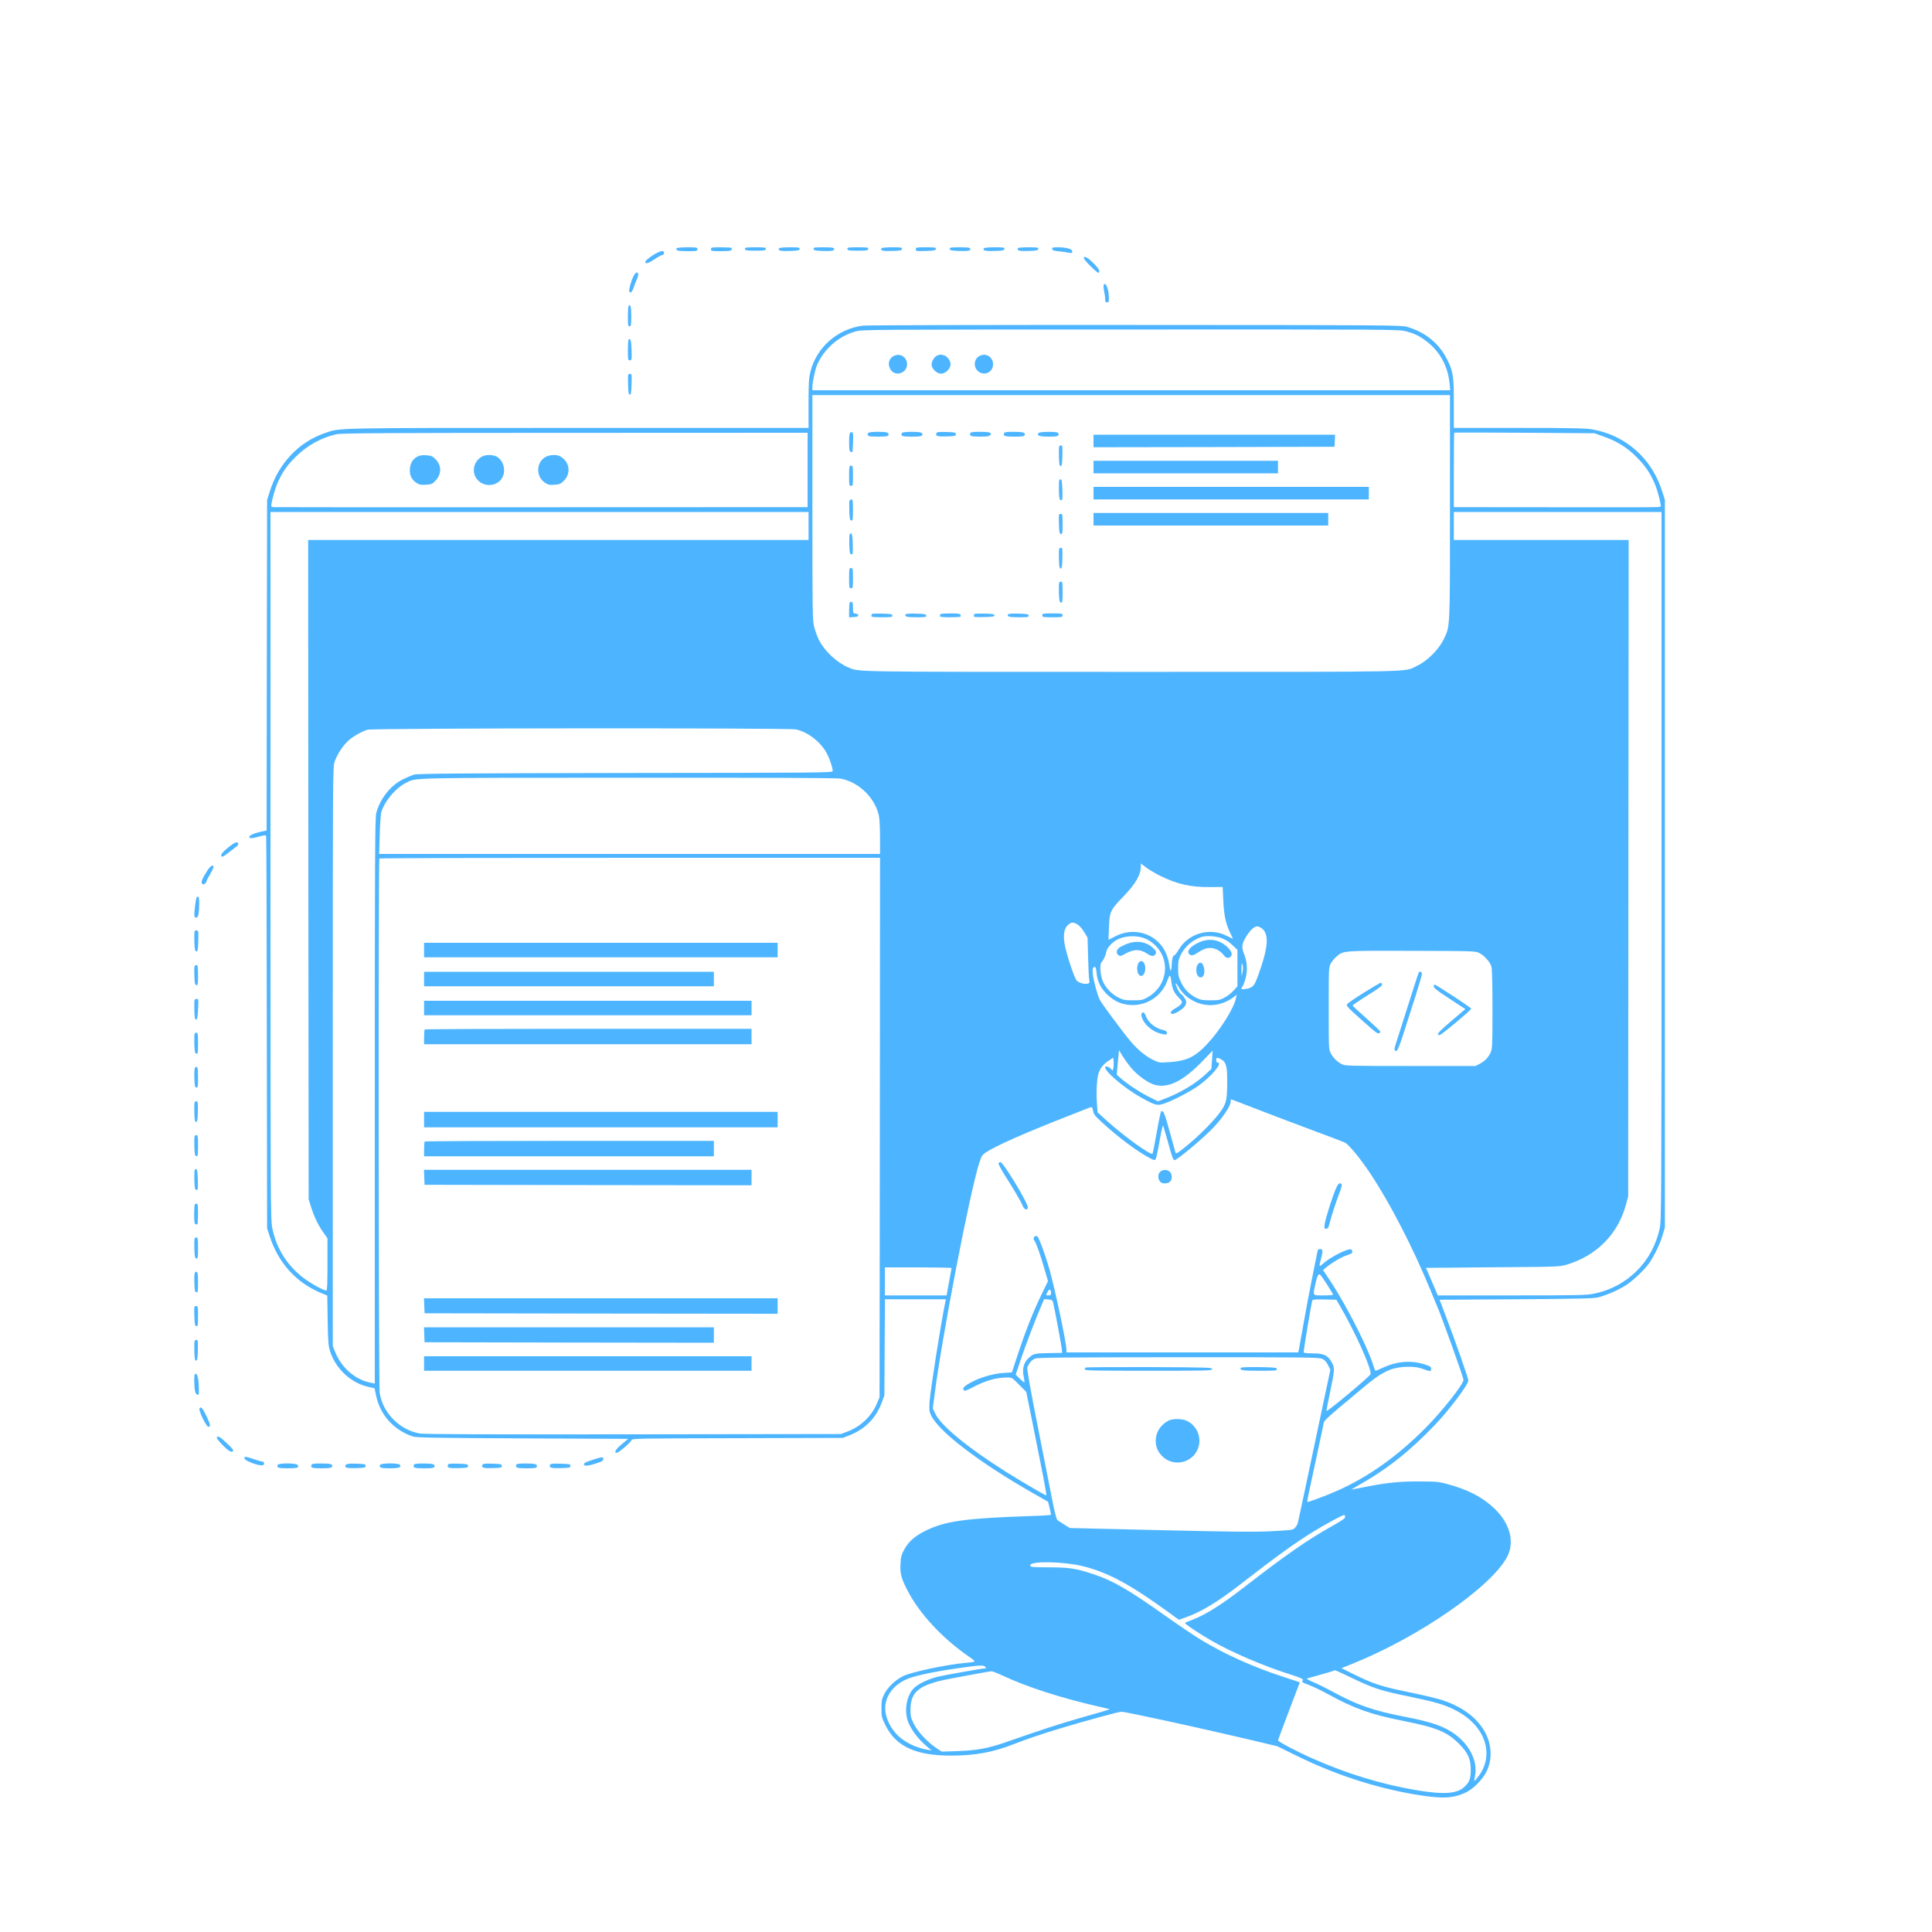 <?xml version="1.0" standalone="no"?>
<!DOCTYPE svg PUBLIC "-//W3C//DTD SVG 20010904//EN"
 "http://www.w3.org/TR/2001/REC-SVG-20010904/DTD/svg10.dtd">
<svg version="1.0" xmlns="http://www.w3.org/2000/svg"
 width="500px" height="500px" viewBox="0 0 2000 2000"
 preserveAspectRatio="xMidYMid meet">

<g transform="translate(0,2000) scale(0.1,-0.1)"
fill="#4db5ff" stroke="none">
<path d="M7005 17430 c-14 -23 11 -30 111 -30 97 0 104 1 104 20 0 19 -7 20
-104 20 -59 0 -108 -4 -111 -10z"/>
<path d="M7360 17420 c0 -19 7 -20 104 -20 80 0 105 3 109 14 3 8 3 17 0 20
-4 3 -53 6 -110 6 -96 0 -103 -1 -103 -20z"/>
<path d="M7712 17423 c3 -16 16 -18 108 -18 92 0 105 2 108 18 3 15 -7 17
-108 17 -101 0 -111 -2 -108 -17z"/>
<path d="M8064 17429 c-14 -23 16 -30 112 -27 85 3 99 5 102 21 3 15 -7 17
-102 17 -65 0 -107 -4 -112 -11z"/>
<path d="M8422 17423 c3 -16 17 -18 102 -21 71 -2 102 1 107 10 15 23 -3 28
-107 28 -95 0 -105 -2 -102 -17z"/>
<path d="M8772 17423 c3 -16 16 -18 108 -18 92 0 105 2 108 18 3 15 -7 17
-108 17 -101 0 -111 -2 -108 -17z"/>
<path d="M9124 17429 c-14 -23 16 -30 112 -27 85 3 99 5 102 21 3 15 -7 17
-102 17 -65 0 -107 -4 -112 -11z"/>
<path d="M9480 17420 c0 -20 5 -21 102 -18 89 3 103 5 106 21 3 15 -7 17 -102
17 -100 0 -106 -1 -106 -20z"/>
<path d="M9832 17423 c3 -16 17 -18 102 -21 71 -2 102 1 107 10 15 23 -3 28
-107 28 -95 0 -105 -2 -102 -17z"/>
<path d="M10184 17429 c-14 -23 16 -30 112 -27 85 3 99 5 102 21 3 15 -7 17
-102 17 -65 0 -107 -4 -112 -11z"/>
<path d="M10536 17432 c-2 -4 -1 -14 3 -20 5 -9 36 -12 107 -10 85 3 99 5 102
21 3 15 -7 17 -102 17 -58 0 -107 -4 -110 -8z"/>
<path d="M10892 17423 c2 -14 17 -19 63 -24 33 -3 79 -9 103 -14 38 -7 42 -6
42 13 0 25 -61 42 -150 42 -53 0 -61 -2 -58 -17z"/>
<path d="M6805 17384 c-54 -25 -125 -80 -125 -95 0 -25 32 -16 94 26 37 25 73
45 81 45 18 0 26 26 12 38 -8 7 -28 3 -62 -14z"/>
<path d="M11220 17327 c0 -18 141 -158 152 -151 20 13 4 44 -55 102 -60 59
-97 78 -97 49z"/>
<path d="M6566 17155 c-24 -36 -59 -152 -52 -170 10 -28 29 -11 47 42 9 28 25
67 34 87 27 57 3 91 -29 41z"/>
<path d="M11425 17048 c-3 -8 -1 -35 4 -59 6 -24 11 -61 11 -81 0 -31 4 -38
20 -38 18 0 20 6 19 53 -1 88 -37 170 -54 125z"/>
<path d="M6507 16834 c-4 -4 -7 -54 -7 -111 0 -94 2 -104 18 -101 15 3 17 16
17 107 0 97 -8 125 -28 105z"/>
<path d="M8932 16629 c-262 -34 -478 -223 -542 -475 -17 -67 -20 -111 -20
-331 l0 -253 -2384 0 c-2589 0 -2457 3 -2625 -54 -268 -92 -478 -314 -568
-603 l-28 -88 -3 -1711 -2 -1711 -56 -12 c-102 -23 -149 -52 -111 -67 8 -3 46
4 86 15 53 15 73 17 76 8 3 -7 6 -923 7 -2037 l3 -2025 26 -80 c89 -277 272
-480 530 -589 l67 -28 4 -257 c4 -227 7 -264 26 -322 60 -184 221 -330 404
-368 l55 -12 17 -79 c43 -200 183 -355 381 -421 32 -11 256 -15 1134 -19
l1094 -5 -66 -55 c-62 -51 -85 -90 -54 -90 20 0 149 110 154 131 5 18 45 19
1097 21 l1091 3 59 23 c169 64 284 180 345 346 l26 71 3 498 3 497 316 0 315
0 -6 -27 c-45 -216 -156 -921 -163 -1034 -5 -87 -3 -102 17 -143 81 -168 501
-488 1050 -801 85 -48 157 -89 159 -91 3 -3 30 -120 31 -135 0 -3 -84 -9 -187
-12 -702 -24 -906 -52 -1109 -152 -113 -55 -180 -114 -224 -197 -29 -53 -35
-76 -38 -146 -6 -103 7 -149 71 -274 125 -243 361 -497 638 -688 80 -55 81
-54 -46 -65 -193 -18 -541 -92 -632 -134 -81 -38 -165 -118 -200 -190 -24 -49
-28 -68 -28 -147 0 -86 2 -94 42 -175 109 -220 315 -314 683 -313 248 1 428
34 645 119 136 53 281 102 495 167 249 75 591 168 618 168 47 0 817 -168 1367
-298 l250 -60 184 -91 c401 -198 818 -335 1231 -406 290 -49 403 -44 539 22
77 37 171 135 212 219 65 136 49 307 -42 442 -85 129 -227 228 -414 291 -49
16 -189 50 -310 75 -330 67 -409 93 -639 208 l-99 49 119 48 c687 277 1440
799 1598 1109 78 153 26 343 -134 496 -124 118 -271 195 -490 254 -87 24 -112
26 -290 26 -207 1 -343 -13 -574 -60 -65 -13 -122 -24 -125 -24 -3 0 34 23 82
50 285 160 523 349 783 621 149 156 344 416 344 458 0 24 -132 402 -229 656
l-68 180 796 5 c676 5 804 8 851 21 96 27 211 78 284 126 80 53 197 165 244
235 50 74 110 199 134 284 l23 79 0 3765 0 3765 -28 88 c-107 341 -378 582
-724 642 -70 12 -207 15 -759 15 l-674 0 0 252 c0 283 -7 333 -67 452 -84 171
-227 287 -418 343 -57 17 -217 18 -2815 19 -1515 1 -2784 -2 -2818 -7z m5621
-58 c91 -24 143 -49 219 -108 134 -103 216 -254 234 -432 l7 -71 -3302 0
-3301 0 0 35 c0 47 27 174 46 221 71 171 228 307 405 354 72 18 139 19 2845
19 2710 1 2772 1 2847 -18z m457 -1818 c0 -1284 2 -1233 -66 -1373 -52 -106
-171 -224 -274 -272 -143 -68 87 -63 -2960 -63 -2967 0 -2812 -2 -2930 47
-117 49 -245 168 -302 283 -16 31 -38 91 -49 133 -18 72 -19 121 -19 1239 l0
1163 3300 0 3300 0 0 -1157z m1589 729 c134 -47 241 -112 336 -207 93 -92 145
-167 193 -278 32 -73 72 -231 62 -241 -9 -8 -47 -8 -1092 -7 l-1048 1 0 383
c0 211 2 386 4 388 2 2 330 2 728 -1 l723 -5 94 -33z m-8239 -347 l0 -385
-2752 -1 c-1514 -1 -2762 0 -2773 1 -11 1 -22 4 -25 6 -10 10 30 168 62 241
48 112 100 187 193 278 117 115 266 197 419 230 50 11 509 14 2469 14 l2407 1
0 -385z m10 -580 l0 -145 -2590 0 -2590 0 2 -3412 3 -3413 23 -73 c32 -105 75
-194 127 -267 l45 -64 0 -270 c0 -197 -3 -271 -11 -271 -28 0 -165 75 -236
130 -170 129 -281 305 -324 515 -18 87 -19 223 -19 3753 l0 3662 2785 0 2785
0 0 -145z m8830 -3517 c0 -3537 -1 -3666 -19 -3753 -71 -343 -334 -605 -675
-676 -84 -17 -148 -19 -857 -19 l-765 0 -61 143 -61 142 691 6 c680 5 693 5
767 28 309 92 531 318 612 621 l23 85 2 3398 3 3397 -905 0 -905 0 0 145 0
145 1075 0 1075 0 0 -3662z m-8960 1411 c118 -27 234 -112 305 -223 34 -54 75
-167 75 -208 0 -17 -116 -18 -2147 -20 -1753 -3 -2155 -6 -2188 -17 -22 -7
-72 -28 -111 -47 -129 -62 -241 -203 -279 -351 -13 -50 -15 -424 -15 -2981 l0
-2924 -37 7 c-164 30 -307 153 -375 323 l-23 57 0 2995 c0 2927 0 2996 19
3054 24 71 78 157 135 212 44 44 139 99 205 120 53 17 4364 20 4436 3z m461
-509 c191 -36 359 -200 398 -388 6 -29 11 -129 11 -222 l0 -170 -2592 0 -2593
0 6 202 c3 112 11 217 17 235 39 116 148 245 253 298 110 56 -10 53 2305 54
1410 1 2160 -2 2195 -9z m407 -3612 l-3 -2793 -28 -66 c-55 -130 -170 -239
-308 -290 l-64 -24 -2145 -3 c-1541 -2 -2164 1 -2212 8 -211 36 -388 215 -418
425 -11 79 -14 5517 -3 5528 3 4 1171 7 2595 7 l2588 0 -2 -2792z m2897 2608
c177 -88 318 -121 521 -119 l131 1 6 -131 c6 -155 25 -246 70 -340 19 -37 31
-66 28 -65 -4 2 -32 16 -63 31 -179 90 -402 23 -500 -150 -17 -29 -36 -53 -43
-53 -13 0 -25 -43 -25 -94 0 -17 -3 -42 -7 -56 -5 -19 -10 -6 -19 53 -15 96
-51 173 -110 231 -118 118 -299 143 -453 61 -36 -19 -65 -34 -66 -32 0 1 2 61
5 132 7 158 15 175 145 310 131 136 185 228 185 317 l0 29 53 -40 c28 -22 93
-60 142 -85z m-849 -507 c18 -11 49 -46 67 -77 l35 -57 6 -205 c3 -113 8 -219
12 -236 5 -27 3 -32 -18 -37 -32 -8 -91 9 -112 32 -26 28 -113 294 -126 386
-15 95 -3 154 37 191 32 29 56 30 99 3z m1914 -46 c62 -57 57 -175 -14 -389
-60 -177 -71 -199 -111 -218 -31 -15 -95 -22 -95 -11 0 3 7 16 15 28 8 12 22
51 31 87 20 78 14 163 -15 239 -30 73 -27 108 14 177 43 72 87 114 120 114 14
0 38 -12 55 -27z m-1197 -107 c32 -15 75 -48 101 -77 147 -163 101 -416 -96
-524 -48 -27 -61 -30 -148 -30 -84 0 -102 3 -151 28 -67 32 -133 100 -161 165
-28 62 -36 176 -16 200 23 26 45 73 52 114 7 36 56 91 108 119 88 47 220 50
311 5z m774 12 c37 -13 77 -39 110 -71 l53 -50 0 -189 0 -188 -42 -46 c-23
-25 -65 -58 -93 -72 -44 -24 -61 -27 -145 -27 -79 0 -103 4 -141 23 -75 37
-125 87 -160 158 -28 57 -33 76 -33 147 -1 69 3 91 25 138 42 89 126 161 219
190 51 15 148 9 207 -13z m2669 -155 c54 -29 110 -93 123 -140 7 -24 11 -188
11 -443 0 -372 -2 -408 -19 -445 -24 -52 -58 -88 -112 -117 l-44 -23 -675 0
c-639 0 -677 1 -710 19 -49 26 -88 64 -113 111 -22 39 -22 49 -22 465 0 420 0
425 22 467 12 22 39 55 60 72 73 61 64 60 783 58 652 -2 655 -2 696 -24z
m-2454 -200 c-10 -47 -10 -47 -10 32 0 68 2 75 10 48 7 -21 7 -47 0 -80z
m-1510 -8 c7 -85 47 -163 115 -225 64 -58 122 -88 200 -100 181 -29 360 79
419 253 9 26 20 47 24 47 5 0 12 -26 15 -57 10 -79 29 -121 76 -169 35 -36 39
-45 30 -62 -6 -12 -34 -33 -61 -48 -49 -27 -63 -50 -37 -60 18 -7 102 42 127
73 11 14 20 36 20 48 0 23 -33 73 -58 89 -16 9 -51 83 -52 106 0 8 13 -8 29
-35 77 -135 242 -212 393 -185 66 12 123 37 177 77 l33 26 -7 -34 c-20 -104
-162 -330 -295 -473 -131 -140 -214 -179 -406 -192 -83 -6 -96 -5 -145 18 -84
39 -170 109 -246 199 -80 95 -297 388 -318 429 -23 44 -63 192 -71 258 -7 62
-2 82 20 82 9 0 15 -21 18 -65z m358 -980 c63 -76 173 -155 243 -175 141 -39
299 40 502 252 l98 102 -6 -95 -7 -94 -62 -58 c-104 -97 -264 -192 -426 -253
l-64 -25 -83 41 c-92 44 -237 139 -302 197 l-42 38 11 127 12 127 35 -59 c20
-32 61 -89 91 -125z m-185 -3 l-6 -25 -23 22 c-12 11 -30 21 -40 21 -79 0 164
-216 368 -328 137 -75 154 -79 221 -58 90 28 287 131 372 194 136 102 242 232
188 232 -9 0 -15 9 -15 25 0 29 10 31 49 10 52 -26 66 -74 65 -220 0 -191 -8
-230 -57 -305 -57 -88 -219 -254 -357 -367 -95 -78 -115 -90 -121 -76 -3 10
-30 106 -59 213 -52 192 -70 234 -90 214 -5 -5 -26 -104 -46 -219 -20 -116
-40 -213 -43 -217 -18 -20 -283 170 -470 337 l-99 90 -7 104 c-8 112 -1 232
16 296 15 54 52 101 108 136 l46 30 3 -42 c2 -23 1 -53 -3 -67z m1517 -436
c161 -62 417 -159 568 -215 151 -56 291 -109 310 -118 39 -17 156 -158 260
-313 206 -308 446 -772 630 -1220 28 -69 57 -140 65 -157 45 -101 275 -743
275 -767 0 -45 -220 -324 -393 -498 -289 -291 -588 -504 -907 -647 -112 -50
-310 -125 -316 -118 -2 2 4 44 15 93 11 49 31 143 45 209 53 251 106 501 111
521 4 20 85 92 281 254 43 36 90 75 104 87 220 188 315 233 494 234 60 0 99
-6 142 -21 81 -30 89 -30 89 0 0 21 -8 27 -75 48 -132 42 -280 30 -419 -34
-41 -19 -77 -34 -81 -34 -4 0 -12 19 -19 43 -40 134 -172 412 -311 657 -77
134 -90 155 -165 269 l-49 74 38 31 c62 50 156 105 213 123 39 12 53 22 53 35
0 10 -6 21 -14 24 -35 13 -224 -84 -298 -154 -33 -30 -34 -22 -13 58 22 80 20
100 -9 100 -19 0 -25 -7 -29 -32 -3 -18 -28 -143 -56 -278 -27 -135 -68 -351
-90 -480 -23 -129 -44 -245 -46 -257 l-5 -23 -1200 0 -1200 0 0 25 c0 72 -116
619 -176 835 -42 147 -109 331 -126 341 -27 17 -52 -21 -29 -46 16 -18 63
-150 101 -284 l39 -133 -69 -142 c-81 -166 -167 -382 -247 -627 l-58 -176 -92
-6 c-105 -7 -244 -48 -338 -101 -67 -37 -86 -59 -67 -78 9 -9 28 -3 89 29 134
71 245 103 358 103 51 0 53 -1 125 -75 l74 -74 73 -363 c110 -547 141 -708
133 -708 -11 0 -252 141 -415 243 -398 251 -676 479 -734 605 l-25 52 18 138
c78 609 362 2081 462 2400 24 74 31 86 68 111 95 65 396 199 846 375 107 42
205 81 218 86 36 16 41 12 48 -31 6 -34 19 -51 93 -119 166 -152 358 -296 489
-366 48 -26 54 -27 65 -13 7 9 25 94 41 188 16 95 33 166 36 159 4 -7 26 -83
50 -168 43 -159 55 -190 69 -190 22 0 233 173 364 299 112 107 217 257 217
309 0 12 2 22 4 22 2 0 136 -51 298 -114z m-3192 -1633 c0 -5 -9 -53 -19 -108
-10 -55 -22 -117 -25 -137 l-7 -38 -319 0 -320 0 0 145 0 145 345 0 c190 0
345 -3 345 -7z m3887 -169 c34 -54 63 -102 63 -106 0 -5 -45 -8 -100 -8 -115
0 -110 -7 -85 110 17 81 31 113 47 108 7 -3 40 -49 75 -104z m-2857 -91 c0
-18 -6 -23 -25 -23 -30 0 -30 3 -8 41 18 31 33 23 33 -18z m22 -98 c12 -45 87
-445 90 -485 l3 -35 -130 -2 c-157 -3 -165 -5 -210 -45 -60 -52 -77 -119 -55
-213 5 -22 7 -42 4 -44 -3 -3 -24 14 -47 37 l-42 42 49 147 c47 143 167 457
220 576 l25 58 43 -3 c37 -3 43 -6 50 -33z m2961 -20 c159 -270 337 -664 325
-720 -4 -21 -452 -395 -456 -381 -1 6 16 96 38 200 44 209 47 243 24 289 -43
85 -85 107 -203 107 -49 0 -92 4 -95 9 -5 8 78 506 89 539 3 9 34 12 127 10
l122 -3 29 -50z m-173 -563 c24 -11 43 -32 58 -64 l24 -48 -76 -357 c-122
-580 -255 -1206 -261 -1230 -3 -12 -15 -33 -28 -47 -22 -25 -26 -25 -242 -37
-182 -9 -382 -7 -1155 11 l-935 22 -55 34 c-30 19 -63 40 -72 47 -12 9 -29 75
-58 223 -22 115 -91 460 -151 767 -72 364 -108 568 -104 587 9 39 42 80 79 96
25 11 291 13 1486 14 1366 0 1457 -1 1490 -18z m235 -1637 c0 -12 -40 -40
-135 -93 -247 -137 -479 -298 -915 -636 -227 -176 -394 -281 -529 -333 -39
-14 -75 -30 -79 -33 -9 -8 160 -120 293 -195 199 -113 513 -247 770 -330 154
-49 171 -58 152 -77 -9 -9 5 -18 63 -39 41 -15 129 -57 195 -93 274 -151 452
-215 783 -280 347 -69 456 -113 580 -237 93 -93 122 -156 122 -269 0 -95 -13
-128 -67 -179 -76 -71 -217 -80 -500 -32 -359 61 -713 169 -1068 326 -159 70
-360 176 -360 189 1 6 52 144 114 306 l112 295 -170 56 c-312 102 -593 228
-841 376 -72 43 -238 155 -371 249 -391 278 -548 369 -755 438 -181 60 -243
70 -459 71 -186 1 -195 2 -195 21 0 47 349 40 552 -11 253 -64 477 -184 863
-463 l124 -90 79 28 c159 58 324 159 552 335 381 296 574 435 771 556 118 72
298 169 309 166 6 -2 10 -12 10 -22z m-3725 -1550 c7 -8 8 -15 3 -15 -30 0
-440 -73 -506 -90 -88 -23 -177 -65 -226 -106 -77 -65 -112 -216 -78 -335 27
-91 109 -203 212 -287 l40 -32 -40 6 c-120 19 -242 79 -315 153 -103 106 -148
243 -116 353 33 113 129 202 261 243 131 41 366 83 650 118 70 9 103 6 115 -8z
m3792 -114 c224 -108 301 -133 584 -191 285 -59 378 -86 494 -146 305 -156
407 -458 233 -685 -20 -27 -38 -47 -40 -45 -2 1 1 27 7 56 27 143 -52 310
-200 421 -116 87 -240 131 -517 185 -330 63 -500 122 -747 256 -71 39 -165 86
-210 104 -44 18 -74 35 -66 38 8 2 73 21 145 41 71 20 132 38 134 41 8 8 20 3
183 -75z m-3626 29 c266 -125 624 -240 1027 -331 54 -12 96 -23 95 -24 -2 -2
-131 -40 -288 -84 -253 -73 -385 -116 -805 -262 -169 -58 -285 -79 -478 -86
l-167 -6 -58 38 c-90 60 -194 171 -233 251 -30 61 -34 77 -34 149 2 184 91
255 405 316 176 34 408 76 433 78 10 0 57 -17 103 -39z"/>
<path d="M9260 16319 c-55 -22 -75 -82 -45 -138 44 -85 175 -49 175 48 0 71
-66 116 -130 90z"/>
<path d="M9703 16320 c-34 -14 -65 -69 -58 -105 6 -33 44 -72 80 -81 51 -13
115 41 115 97 0 34 -32 78 -63 89 -35 12 -44 12 -74 0z"/>
<path d="M10133 16311 c-60 -38 -55 -130 8 -165 65 -36 139 8 139 83 0 80 -80
124 -147 82z"/>
<path d="M8803 15523 c-9 -3 -13 -33 -13 -99 0 -76 3 -96 15 -101 9 -3 17 -4
19 -2 2 2 5 49 7 103 4 97 0 111 -28 99z"/>
<path d="M8991 15521 c-8 -5 -11 -16 -8 -25 5 -13 24 -16 107 -16 83 0 102 3
107 16 10 26 -16 34 -107 34 -47 0 -91 -4 -99 -9z"/>
<path d="M9341 15521 c-8 -5 -11 -16 -8 -25 5 -13 24 -16 107 -16 83 0 102 3
107 16 10 26 -16 34 -107 34 -47 0 -91 -4 -99 -9z"/>
<path d="M9693 15515 c-11 -29 12 -36 108 -33 86 3 94 5 94 23 0 18 -8 20 -98
23 -82 2 -98 0 -104 -13z"/>
<path d="M10044 15515 c-11 -28 7 -35 100 -35 73 0 96 3 107 16 21 25 -6 34
-109 34 -72 0 -94 -3 -98 -15z"/>
<path d="M10394 15515 c-11 -29 7 -35 107 -35 82 0 101 3 106 16 10 26 -16 34
-115 34 -72 0 -94 -3 -98 -15z"/>
<path d="M10752 15518 c-26 -26 7 -38 105 -38 77 0 95 3 100 16 3 9 0 20 -8
25 -21 13 -183 11 -197 -3z"/>
<path d="M11320 15435 l0 -65 1248 2 1247 3 3 63 3 62 -1251 0 -1250 0 0 -65z"/>
<path d="M10964 15377 c-3 -8 -3 -56 -2 -108 2 -76 6 -94 18 -94 12 0 16 20
18 108 2 92 0 107 -13 107 -9 0 -18 -6 -21 -13z"/>
<path d="M11320 15165 l0 -65 955 0 955 0 0 65 0 65 -955 0 -955 0 0 -65z"/>
<path d="M8790 15075 c0 -98 1 -105 20 -105 19 0 20 7 20 105 0 98 -1 105 -20
105 -19 0 -20 -7 -20 -105z"/>
<path d="M10965 15028 c-3 -8 -4 -57 -3 -109 3 -81 5 -94 21 -97 16 -3 17 5
15 104 -2 75 -7 109 -15 112 -7 2 -15 -3 -18 -10z"/>
<path d="M11320 14895 l0 -65 1425 0 1425 0 0 65 0 65 -1425 0 -1425 0 0 -65z"/>
<path d="M8794 14817 c-3 -8 -3 -56 -2 -108 3 -80 6 -94 21 -97 15 -3 17 7 17
107 0 93 -2 111 -15 111 -9 0 -18 -6 -21 -13z"/>
<path d="M11320 14625 l0 -65 1215 0 1215 0 0 65 0 65 -1215 0 -1215 0 0 -65z"/>
<path d="M10962 14578 c3 -89 5 -103 21 -106 15 -3 17 7 17 102 0 100 -1 106
-20 106 -20 0 -21 -5 -18 -102z"/>
<path d="M8795 14468 c-3 -8 -4 -57 -3 -109 3 -81 5 -94 21 -97 16 -3 17 5 15
104 -2 75 -7 109 -15 112 -7 2 -15 -3 -18 -10z"/>
<path d="M10964 14317 c-3 -8 -3 -56 -2 -108 2 -76 6 -94 18 -94 12 0 16 20
18 108 2 92 0 107 -13 107 -9 0 -18 -6 -21 -13z"/>
<path d="M8790 14015 c0 -98 1 -105 20 -105 19 0 20 7 20 105 0 98 -1 105 -20
105 -19 0 -20 -7 -20 -105z"/>
<path d="M10964 13967 c-3 -8 -3 -56 -2 -108 3 -80 6 -94 21 -97 15 -3 17 7
17 107 0 93 -2 111 -15 111 -9 0 -18 -6 -21 -13z"/>
<path d="M8797 13763 c-4 -3 -7 -40 -7 -80 l0 -74 48 3 c34 2 47 7 47 18 0 9
-11 16 -27 18 -27 3 -28 5 -28 63 0 42 -4 59 -13 59 -8 0 -17 -3 -20 -7z"/>
<path d="M9027 13644 c-4 -4 -7 -13 -7 -21 0 -10 25 -13 111 -13 100 0 110 2
107 18 -3 15 -17 17 -104 20 -55 1 -103 0 -107 -4z"/>
<path d="M9375 13640 c-14 -23 11 -30 111 -30 95 0 105 2 102 18 -3 15 -17 17
-105 20 -62 2 -104 -1 -108 -8z"/>
<path d="M9737 13643 c-4 -3 -7 -12 -7 -20 0 -10 24 -13 103 -13 57 0 106 3
110 6 3 3 3 12 0 20 -4 11 -28 14 -102 14 -54 0 -101 -3 -104 -7z"/>
<path d="M10087 13644 c-4 -4 -7 -13 -7 -21 0 -11 22 -13 108 -11 87 2 107 6
107 18 0 12 -19 16 -101 18 -55 1 -103 0 -107 -4z"/>
<path d="M10435 13640 c-14 -23 11 -30 111 -30 95 0 105 2 102 18 -3 15 -17
17 -105 20 -62 2 -104 -1 -108 -8z"/>
<path d="M10790 13630 c0 -19 7 -20 105 -20 98 0 105 1 105 20 0 19 -7 20
-105 20 -98 0 -105 -1 -105 -20z"/>
<path d="M4322 15274 c-48 -24 -75 -69 -79 -128 -5 -63 17 -111 67 -144 30
-20 44 -23 99 -20 59 4 66 7 101 44 64 69 62 159 -5 224 -30 29 -43 34 -92 37
-40 3 -68 -1 -91 -13z"/>
<path d="M4984 15271 c-86 -52 -105 -168 -40 -239 73 -82 211 -66 258 28 36
71 10 171 -55 210 -42 26 -121 26 -163 1z"/>
<path d="M5650 15271 c-101 -53 -105 -204 -9 -268 33 -22 47 -25 99 -21 54 4
65 9 96 40 81 80 60 204 -43 257 -33 17 -104 13 -143 -8z"/>
<path d="M4390 10165 l0 -75 1830 0 1830 0 0 75 0 75 -1830 0 -1830 0 0 -75z"/>
<path d="M4390 9865 l0 -75 1500 0 1500 0 0 75 0 75 -1500 0 -1500 0 0 -75z"/>
<path d="M4390 9565 l0 -75 1695 0 1695 0 0 75 0 75 -1695 0 -1695 0 0 -75z"/>
<path d="M4397 9343 c-4 -3 -7 -39 -7 -80 l0 -73 1695 0 1695 0 0 80 0 80
-1688 0 c-929 0 -1692 -3 -1695 -7z"/>
<path d="M4390 8410 l0 -80 1830 0 1830 0 0 80 0 80 -1830 0 -1830 0 0 -80z"/>
<path d="M4397 8183 c-4 -3 -7 -39 -7 -80 l0 -73 1500 0 1500 0 0 80 0 80
-1493 0 c-822 0 -1497 -3 -1500 -7z"/>
<path d="M4392 7813 l3 -78 1693 -3 1692 -2 0 80 0 80 -1695 0 -1696 0 3 -77z"/>
<path d="M4392 6483 l3 -78 1828 -3 1827 -2 0 80 0 80 -1830 0 -1831 0 3 -77z"/>
<path d="M4392 6183 l3 -78 1498 -3 1497 -2 0 80 0 80 -1500 0 -1501 0 3 -77z"/>
<path d="M4390 5885 l0 -75 1695 0 1695 0 0 75 0 75 -1695 0 -1695 0 0 -75z"/>
<path d="M11657 10226 c-32 -14 -67 -32 -78 -42 -25 -23 -24 -60 2 -74 16 -9
28 -6 63 14 90 53 161 53 237 0 42 -29 74 -26 85 9 5 17 -2 29 -34 57 -72 65
-173 77 -275 36z"/>
<path d="M11780 10020 c-16 -37 -7 -100 17 -117 38 -28 74 48 53 112 -15 46
-52 49 -70 5z"/>
<path d="M12415 10246 c-94 -43 -135 -92 -103 -124 19 -19 43 -14 97 22 68 46
124 54 184 28 25 -11 55 -34 67 -50 28 -37 45 -45 71 -32 46 25 5 99 -85 150
-67 39 -156 41 -231 6z"/>
<path d="M12406 10024 c-38 -38 -25 -136 20 -142 36 -5 54 56 33 116 -13 36
-33 47 -53 26z"/>
<path d="M14687 9933 c-3 -5 -33 -96 -67 -203 -72 -229 -144 -451 -170 -534
-20 -61 -19 -79 7 -74 11 2 33 58 70 173 30 94 86 267 124 386 38 119 69 226
69 238 0 20 -24 30 -33 14z"/>
<path d="M14120 9725 c-91 -57 -169 -111 -175 -120 -11 -17 5 -34 170 -181
128 -114 144 -126 160 -120 8 3 15 9 15 15 0 5 -37 42 -82 82 -167 150 -203
183 -206 190 -1 3 67 50 153 104 107 66 155 102 153 113 -2 8 -7 17 -13 18 -5
2 -84 -44 -175 -101z"/>
<path d="M14846 9803 c-19 -19 9 -44 158 -141 l165 -108 -145 -123 c-136 -116
-161 -146 -121 -146 17 0 327 259 327 273 0 5 -80 61 -177 124 -213 137 -199
129 -207 121z"/>
<path d="M11816 9504 c-4 -9 3 -36 14 -60 36 -73 124 -136 209 -150 37 -6 41
-4 41 14 0 15 -9 22 -32 27 -88 19 -164 80 -189 153 -12 35 -33 42 -43 16z"/>
<path d="M10337 7957 c-3 -8 29 -67 71 -133 90 -141 163 -266 181 -311 16 -39
51 -46 51 -10 0 47 -255 467 -284 467 -7 0 -16 -6 -19 -13z"/>
<path d="M12030 7883 c-40 -14 -52 -71 -24 -111 11 -16 25 -22 53 -22 46 0 71
24 71 68 0 54 -47 84 -100 65z"/>
<path d="M13830 7698 c-38 -88 -111 -320 -117 -370 -5 -44 -4 -48 15 -48 17 0
24 9 32 43 22 86 73 244 101 314 34 87 37 113 10 113 -13 0 -25 -16 -41 -52z"/>
<path d="M11237 5843 c-4 -3 -7 -12 -7 -20 0 -11 117 -13 661 -13 624 0 660 1
657 18 -3 16 -43 17 -654 20 -358 1 -654 -1 -657 -5z"/>
<path d="M12845 5840 c-16 -25 13 -30 191 -30 171 0 185 1 182 18 -3 15 -21
17 -185 20 -116 1 -184 -1 -188 -8z"/>
<path d="M12095 5293 c-153 -80 -177 -276 -48 -382 83 -68 204 -68 288 1 126
104 102 303 -45 378 -49 25 -151 27 -195 3z"/>
<path d="M6507 16484 c-4 -4 -7 -54 -7 -111 0 -97 1 -103 20 -103 20 0 21 5
18 107 -3 98 -11 127 -31 107z"/>
<path d="M6502 16023 c2 -88 6 -108 18 -108 12 0 16 20 18 108 3 102 2 107
-18 107 -20 0 -21 -5 -18 -107z"/>
<path d="M2410 11263 c-63 -43 -120 -97 -120 -114 0 -29 17 -23 82 29 33 26
69 54 81 63 20 16 17 39 -6 39 -7 0 -24 -8 -37 -17z"/>
<path d="M2144 10984 c-53 -83 -67 -119 -50 -133 11 -9 18 -8 30 4 9 9 16 21
16 27 0 6 16 36 35 68 19 32 35 65 35 74 0 33 -31 14 -66 -40z"/>
<path d="M2036 10711 c-11 -17 -29 -179 -23 -195 11 -28 36 -18 41 17 12 69
11 180 -1 184 -6 2 -14 0 -17 -6z"/>
<path d="M2014 10357 c-3 -8 -3 -56 -2 -108 3 -78 6 -94 20 -97 14 -3 17 9 20
91 2 52 2 102 0 111 -4 19 -31 21 -38 3z"/>
<path d="M2014 9997 c-3 -8 -4 -54 -2 -103 3 -75 6 -89 21 -92 15 -3 17 7 17
102 0 89 -3 106 -15 106 -9 0 -18 -6 -21 -13z"/>
<path d="M2014 9647 c-3 -8 -3 -56 -2 -108 2 -76 6 -94 18 -94 12 0 16 20 20
98 3 53 4 102 2 107 -5 15 -32 12 -38 -3z"/>
<path d="M2014 9297 c-3 -8 -3 -56 -2 -108 3 -80 6 -94 21 -97 15 -3 17 7 17
107 0 93 -2 111 -15 111 -9 0 -18 -6 -21 -13z"/>
<path d="M2022 8951 c-9 -5 -12 -36 -10 -107 3 -85 5 -99 21 -102 15 -3 17 7
17 102 0 104 -5 122 -28 107z"/>
<path d="M2014 8587 c-3 -8 -3 -56 -2 -108 2 -76 6 -94 18 -94 12 0 16 20 18
108 2 92 0 107 -13 107 -9 0 -18 -6 -21 -13z"/>
<path d="M2014 8237 c-3 -8 -3 -56 -2 -108 3 -80 6 -94 21 -97 15 -3 17 7 17
107 0 93 -2 111 -15 111 -9 0 -18 -6 -21 -13z"/>
<path d="M2015 7888 c-3 -8 -4 -57 -3 -109 3 -81 5 -94 21 -97 16 -3 17 5 15
104 -2 75 -7 109 -15 112 -7 2 -15 -3 -18 -10z"/>
<path d="M2017 7533 c-4 -3 -7 -50 -7 -104 0 -74 3 -98 14 -102 8 -3 17 -3 20
0 3 4 6 53 6 110 0 79 -3 103 -13 103 -8 0 -17 -3 -20 -7z"/>
<path d="M2014 7177 c-3 -8 -3 -56 -2 -108 3 -80 6 -94 21 -97 15 -3 17 7 17
107 0 93 -2 111 -15 111 -9 0 -18 -6 -21 -13z"/>
<path d="M2022 6831 c-9 -5 -12 -36 -10 -107 3 -85 5 -99 21 -102 15 -3 17 7
17 102 0 104 -5 122 -28 107z"/>
<path d="M2012 6378 c3 -89 5 -103 21 -106 15 -3 17 7 17 102 0 100 -1 106
-20 106 -20 0 -21 -5 -18 -102z"/>
<path d="M2014 6117 c-3 -8 -3 -56 -2 -108 2 -76 6 -94 18 -94 12 0 16 20 18
108 2 92 0 107 -13 107 -9 0 -18 -6 -21 -13z"/>
<path d="M2017 5774 c-9 -9 -8 -117 1 -169 5 -26 13 -41 25 -43 14 -3 17 4 16
50 -2 124 -18 185 -42 162z"/>
<path d="M2065 5421 c-12 -21 70 -191 92 -191 26 0 22 23 -19 109 -40 84 -58
105 -73 82z"/>
<path d="M2244 5119 c-7 -12 94 -119 132 -140 19 -10 27 -10 36 -1 9 9 -6 28
-63 81 -74 70 -92 80 -105 60z"/>
<path d="M2530 4904 c0 -26 158 -85 193 -71 19 7 12 37 -8 37 -7 0 -46 11 -87
25 -86 29 -98 30 -98 9z"/>
<path d="M6150 4893 c-93 -30 -105 -37 -105 -54 0 -19 50 -14 133 14 52 17 67
26 67 41 0 27 -9 26 -95 -1z"/>
<path d="M2874 4835 c-11 -29 7 -35 106 -35 100 0 122 8 100 35 -18 21 -198
21 -206 0z"/>
<path d="M3224 4835 c-11 -28 7 -35 96 -35 96 0 120 5 120 25 0 20 -24 25
-121 25 -69 0 -91 -3 -95 -15z"/>
<path d="M3582 4838 c-24 -30 2 -39 104 -36 91 3 99 5 99 23 0 18 -8 20 -96
23 -70 2 -99 -1 -107 -10z"/>
<path d="M3934 4835 c-11 -28 7 -35 100 -35 96 0 126 11 105 37 -17 20 -198
18 -205 -2z"/>
<path d="M4284 4835 c-11 -29 7 -35 107 -35 82 0 101 3 106 16 10 26 -16 34
-115 34 -72 0 -94 -3 -98 -15z"/>
<path d="M4637 4837 c-12 -31 8 -38 109 -35 91 3 99 5 99 23 0 18 -8 20 -101
23 -79 2 -103 0 -107 -11z"/>
<path d="M4993 4835 c-11 -29 12 -36 108 -33 86 3 94 5 94 23 0 18 -8 20 -98
23 -82 2 -98 0 -104 -13z"/>
<path d="M5344 4835 c-11 -29 7 -35 107 -35 82 0 101 3 106 16 10 26 -16 34
-115 34 -72 0 -94 -3 -98 -15z"/>
<path d="M5693 4835 c-11 -29 12 -36 113 -33 91 3 99 5 99 23 0 19 -8 20 -103
23 -86 2 -103 0 -109 -13z"/>
</g>
</svg>

